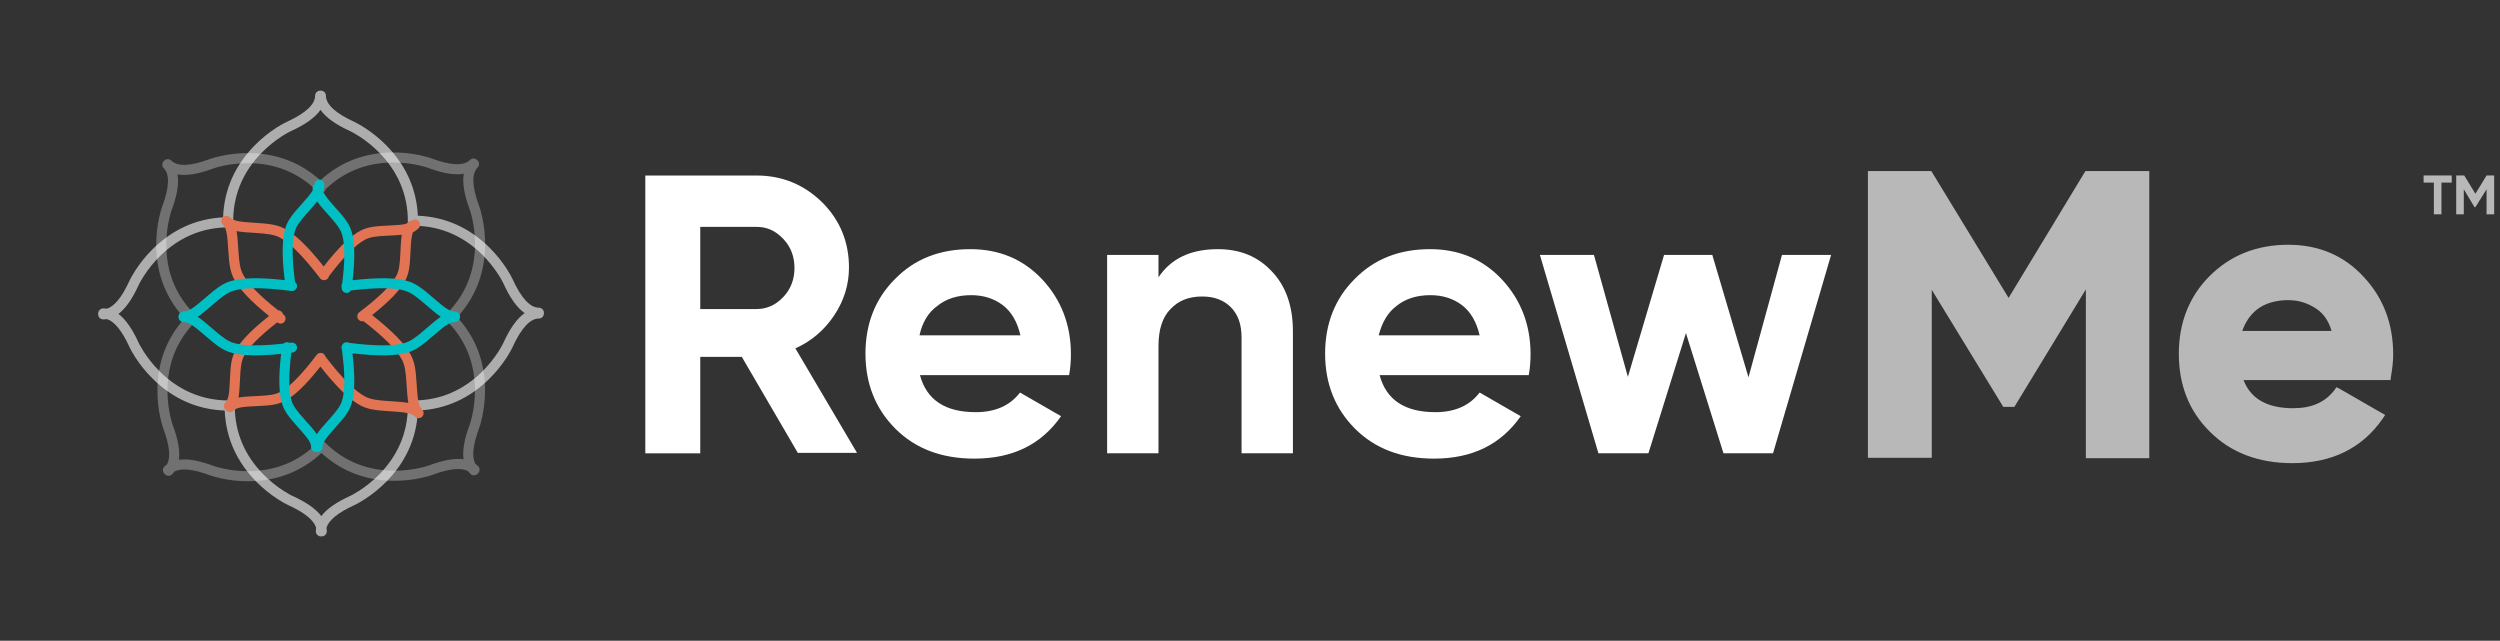 <svg width="199" height="51" viewBox="0 0 199 51" fill="none" xmlns="http://www.w3.org/2000/svg">
<rect x="0" y="0" width="199" height="51" fill="#333333" stroke="none"/>
<path d="M63.526 36.083L59.046 28.404H55.74V36.083H51.367V13.971H60.219C62.246 13.971 63.988 14.682 65.445 16.104C66.867 17.526 67.579 19.268 67.579 21.294C67.579 22.645 67.187 23.925 66.405 25.098C65.623 26.271 64.592 27.16 63.312 27.729L68.218 36.048H63.526V36.083ZM55.74 18.059V24.601H60.219C61.037 24.601 61.748 24.28 62.352 23.641C62.957 23.001 63.241 22.218 63.241 21.33C63.241 20.441 62.957 19.659 62.352 19.019C61.748 18.379 61.073 18.059 60.219 18.059H55.74Z" fill="white"/>
<path d="M73.228 29.858C73.761 31.849 75.254 32.809 77.672 32.809C79.236 32.809 80.409 32.276 81.191 31.245L84.462 33.129C82.898 35.369 80.623 36.506 77.565 36.506C74.97 36.506 72.872 35.724 71.272 34.124C69.708 32.56 68.891 30.569 68.891 28.152C68.891 25.77 69.673 23.779 71.237 22.215C72.801 20.615 74.792 19.833 77.245 19.833C79.556 19.833 81.476 20.651 82.969 22.25C84.462 23.85 85.244 25.841 85.244 28.188C85.244 28.721 85.209 29.254 85.102 29.858H73.228ZM73.192 26.694H81.227C80.978 25.628 80.516 24.81 79.805 24.277C79.094 23.744 78.241 23.495 77.316 23.495C76.214 23.495 75.325 23.779 74.614 24.348C73.868 24.881 73.406 25.699 73.192 26.694Z" fill="white"/>
<path d="M96.944 19.833C98.686 19.833 100.108 20.402 101.21 21.575C102.347 22.748 102.916 24.348 102.916 26.374V36.08H98.828V26.872C98.828 25.806 98.543 25.023 97.975 24.455C97.406 23.886 96.659 23.601 95.699 23.601C94.633 23.601 93.815 23.921 93.175 24.597C92.535 25.237 92.215 26.232 92.215 27.548V36.08H88.127V20.295H92.215V22.073C93.211 20.58 94.775 19.833 96.944 19.833Z" fill="white"/>
<path d="M109.816 29.858C110.349 31.849 111.842 32.809 114.26 32.809C115.824 32.809 116.997 32.276 117.779 31.245L121.05 33.129C119.486 35.369 117.21 36.506 114.153 36.506C111.558 36.506 109.46 35.724 107.86 34.124C106.296 32.56 105.479 30.569 105.479 28.152C105.479 25.77 106.261 23.779 107.825 22.215C109.389 20.615 111.38 19.833 113.833 19.833C116.144 19.833 118.064 20.651 119.557 22.25C121.05 23.85 121.832 25.841 121.832 28.188C121.832 28.721 121.796 29.254 121.69 29.858H109.816ZM109.745 26.694H117.779C117.53 25.628 117.068 24.81 116.357 24.277C115.646 23.744 114.793 23.495 113.869 23.495C112.766 23.495 111.878 23.779 111.167 24.348C110.456 24.881 109.993 25.699 109.745 26.694Z" fill="white"/>
<path d="M141.845 20.293H145.755L141.134 36.078H137.188L134.201 26.514L131.215 36.078H127.233L122.576 20.293H126.878L129.58 29.998L132.459 20.293H136.299L139.179 30.034L141.845 20.293Z" fill="white"/>
<g opacity="0.65">
<path d="M166.211 36.261V22.361L160.274 32.173L159.563 32.208L153.626 22.432V36.261H148.934V13.793H153.697L159.919 24.067L166.14 13.793H170.904V36.261H166.211Z" fill="white"/>
<path d="M170.727 13.971V36.084H166.39V21.721L160.169 31.96H159.671L153.449 21.756V36.048H149.077V13.971H153.556L159.884 24.423L166.177 13.971H170.727ZM171.083 13.615H170.727H166.212H165.999L165.892 13.793L159.884 23.712L153.84 13.793L153.734 13.615H153.52H149.041H148.686V13.971V36.084V36.439H149.041H153.414H153.769V36.084V23.072L159.351 32.208L159.458 32.386H159.671H160.169H160.346L160.453 32.208L166.034 23.036V36.119V36.475H166.39H170.727H171.083V36.119V13.971V13.615Z" fill="white"/>
</g>
<g opacity="0.65">
<path d="M182.463 36.689C179.832 36.689 177.664 35.871 176.064 34.272C174.464 32.672 173.646 30.61 173.646 28.192C173.646 25.775 174.464 23.748 176.028 22.113C177.628 20.513 179.69 19.66 182.143 19.66C184.49 19.66 186.48 20.478 188.009 22.113C189.538 23.748 190.32 25.775 190.32 28.157C190.32 28.69 190.249 29.259 190.142 29.863L190.107 30.006H178.304C178.872 31.747 180.259 32.601 182.534 32.601C184.027 32.601 185.165 32.103 185.912 31.108L186.018 30.965L189.609 33.027L189.502 33.169C187.938 35.516 185.556 36.689 182.463 36.689ZM185.84 26.521C185.592 25.597 185.165 24.922 184.525 24.459C183.85 23.962 183.032 23.713 182.143 23.713C181.112 23.713 180.223 23.997 179.548 24.495C178.908 24.993 178.481 25.668 178.233 26.521H185.84Z" fill="white"/>
<path d="M182.144 19.838C184.454 19.838 186.374 20.656 187.867 22.255C189.36 23.855 190.143 25.846 190.143 28.192C190.143 28.726 190.107 29.259 190 29.863H178.091C178.624 31.854 180.117 32.814 182.535 32.814C184.099 32.814 185.272 32.281 186.054 31.25L189.325 33.134C187.761 35.374 185.485 36.511 182.428 36.511C179.833 36.511 177.735 35.729 176.135 34.129C174.571 32.565 173.754 30.574 173.754 28.157C173.754 25.775 174.536 23.784 176.1 22.22C177.735 20.656 179.726 19.838 182.144 19.838ZM178.02 26.699H186.054C185.805 25.633 185.343 24.815 184.632 24.282C183.921 23.748 183.068 23.5 182.144 23.5C181.042 23.5 180.153 23.784 179.442 24.353C178.731 24.886 178.269 25.704 178.02 26.699ZM182.144 19.482C179.619 19.482 177.522 20.336 175.887 21.971C174.251 23.606 173.434 25.704 173.434 28.157C173.434 30.645 174.251 32.743 175.922 34.378C177.558 36.014 179.762 36.867 182.464 36.867C185.592 36.867 188.01 35.694 189.645 33.347L189.858 33.027L189.538 32.85L186.268 30.965L185.983 30.823L185.805 31.072C185.059 32.032 183.992 32.494 182.535 32.494C180.473 32.494 179.157 31.747 178.588 30.254H190H190.285L190.32 29.97C190.427 29.366 190.498 28.761 190.498 28.228C190.498 25.775 189.716 23.713 188.152 22.042C186.587 20.336 184.561 19.482 182.144 19.482ZM178.482 26.344C178.731 25.633 179.122 25.064 179.655 24.637C180.295 24.14 181.148 23.891 182.144 23.891C182.997 23.891 183.743 24.14 184.419 24.602C184.988 24.993 185.379 25.597 185.592 26.344H178.482Z" fill="white"/>
</g>
<g opacity="0.65">
<path d="M195.158 13.966V14.535H194.34V17.059H193.736V14.535H192.918V13.966H195.158Z" fill="white"/>
<path d="M198.536 13.966V17.059H197.931V15.068L197.042 16.49H196.971L196.118 15.068V17.059H195.514V13.966H196.154L197.042 15.423L197.931 13.966H198.536Z" fill="white"/>
</g>
<g opacity="0.6">
<path d="M25.514 7.217L25.541 7.216C25.764 7.216 25.945 7.396 25.945 7.619C25.945 8.294 26.676 9.009 28.224 9.712C28.393 9.789 28.673 9.941 29.028 10.17C29.616 10.549 30.203 11.015 30.751 11.571C32.226 13.068 33.152 14.93 33.262 17.171C35.537 17.264 37.425 18.194 38.939 19.686C39.496 20.235 39.961 20.821 40.341 21.409C40.57 21.764 40.721 22.044 40.799 22.213C41.501 23.761 42.216 24.493 42.891 24.493C43.114 24.493 43.295 24.673 43.295 24.896C43.295 24.906 43.294 24.916 43.294 24.925L43.295 24.952C43.295 25.175 43.114 25.355 42.891 25.355C42.216 25.355 41.501 26.087 40.799 27.635C40.721 27.804 40.57 28.084 40.341 28.439C39.961 29.027 39.496 29.614 38.939 30.162C37.426 31.653 35.54 32.583 33.265 32.677C33.17 34.946 32.24 36.83 30.751 38.341C30.203 38.897 29.616 39.363 29.028 39.742C28.673 39.971 28.393 40.122 28.224 40.2C26.897 40.802 26.17 41.413 25.99 42.001C26.006 42.097 26.014 42.194 26.014 42.293C26.014 42.516 25.834 42.696 25.611 42.696L25.575 42.693L25.541 42.696C25.346 42.696 25.184 42.558 25.146 42.374L25.138 42.293C25.138 42.195 25.146 42.098 25.161 42.003C24.983 41.415 24.256 40.803 22.928 40.2C22.759 40.122 22.479 39.971 22.124 39.742C21.536 39.363 20.95 38.897 20.401 38.341C18.913 36.83 17.983 34.948 17.887 32.679C15.594 32.595 13.693 31.663 12.17 30.162C11.613 29.614 11.148 29.027 10.768 28.439C10.539 28.084 10.388 27.804 10.31 27.635C9.708 26.308 9.097 25.581 8.51 25.4C8.414 25.417 8.316 25.425 8.218 25.425C7.995 25.425 7.814 25.245 7.814 25.022L7.818 24.986L7.814 24.952C7.814 24.757 7.953 24.595 8.136 24.557L8.218 24.549C8.316 24.549 8.412 24.556 8.508 24.572C9.096 24.394 9.707 23.667 10.31 22.339C10.388 22.17 10.539 21.89 10.768 21.535C11.148 20.947 11.613 20.36 12.17 19.812C13.664 18.34 15.522 17.414 17.758 17.301L17.757 17.324L17.759 17.297C17.84 14.999 18.773 13.096 20.275 11.571C20.824 11.015 21.411 10.549 21.998 10.17C22.353 9.941 22.633 9.789 22.802 9.712C24.351 9.009 25.082 8.294 25.082 7.619C25.082 7.396 25.262 7.216 25.485 7.216C25.495 7.216 25.505 7.216 25.514 7.217ZM25.512 8.744C25.083 9.363 24.284 9.925 23.138 10.445C23.108 10.459 23.045 10.49 22.954 10.539C22.798 10.623 22.624 10.726 22.436 10.848C21.895 11.196 21.354 11.626 20.85 12.137C19.45 13.558 18.601 15.323 18.561 17.47C18.605 17.534 18.629 17.61 18.629 17.693C18.629 17.916 18.449 18.096 18.226 18.096C16.008 18.096 14.191 18.952 12.736 20.386C12.224 20.891 11.795 21.432 11.446 21.972C11.325 22.16 11.222 22.335 11.138 22.49C11.089 22.581 11.057 22.644 11.044 22.674C10.548 23.767 10.014 24.544 9.429 24.988C10.014 25.429 10.548 26.207 11.044 27.299C11.057 27.33 11.089 27.392 11.138 27.483C11.222 27.639 11.325 27.813 11.446 28.002C11.795 28.542 12.224 29.083 12.736 29.587C14.191 31.022 16.008 31.878 18.226 31.878L18.275 31.881C18.277 31.881 18.279 31.881 18.282 31.881C18.505 31.881 18.685 32.062 18.685 32.285C18.685 34.502 19.541 36.319 20.976 37.775C21.48 38.286 22.021 38.715 22.561 39.064C22.75 39.186 22.924 39.288 23.079 39.373C23.171 39.422 23.233 39.453 23.264 39.467C24.356 39.962 25.134 40.497 25.578 41.082C26.018 40.497 26.796 39.962 27.889 39.467C27.919 39.453 27.982 39.422 28.073 39.373C28.228 39.288 28.402 39.186 28.591 39.064C29.131 38.715 29.672 38.286 30.177 37.775C31.611 36.319 32.467 34.502 32.467 32.285C32.467 32.089 32.606 31.926 32.79 31.889C32.819 31.882 32.851 31.878 32.883 31.878C35.101 31.878 36.918 31.022 38.373 29.587C38.885 29.083 39.314 28.542 39.663 28.002C39.785 27.813 39.887 27.639 39.971 27.483C40.02 27.392 40.052 27.33 40.066 27.299C40.585 26.154 41.148 25.354 41.766 24.923C41.148 24.494 40.585 23.694 40.066 22.549C40.052 22.518 40.02 22.456 39.971 22.364C39.887 22.209 39.785 22.035 39.663 21.846C39.314 21.306 38.885 20.765 38.373 20.261C36.96 18.868 35.206 18.02 33.075 17.972C33.015 18.01 32.945 18.031 32.87 18.031C32.648 18.031 32.467 17.85 32.467 17.627C32.467 15.41 31.611 13.592 30.177 12.137C29.672 11.626 29.131 11.196 28.591 10.848C28.402 10.726 28.228 10.623 28.073 10.539C27.982 10.49 27.919 10.459 27.889 10.445C26.743 9.925 25.943 9.363 25.512 8.744Z" fill="white"/>
</g>
<g opacity="0.552">
<path d="M37.995 12.756L38.014 12.774C38.171 12.931 38.171 13.184 38.014 13.341C37.54 13.815 37.552 14.832 38.146 16.413C38.21 16.587 38.3 16.89 38.389 17.3C38.535 17.98 38.621 18.719 38.615 19.496C38.599 21.607 37.927 23.586 36.395 25.25C37.922 26.912 38.593 28.889 38.608 30.997C38.614 31.774 38.529 32.513 38.382 33.193C38.294 33.603 38.203 33.906 38.139 34.08C37.629 35.437 37.548 36.378 37.835 36.917C37.915 36.972 37.988 37.034 38.057 37.103C38.213 37.26 38.213 37.513 38.057 37.67L38.029 37.693L38.008 37.719C37.871 37.856 37.659 37.873 37.504 37.77L37.441 37.719C37.372 37.65 37.309 37.576 37.252 37.497C36.713 37.211 35.773 37.292 34.418 37.801C34.244 37.865 33.941 37.956 33.531 38.044C32.851 38.191 32.111 38.276 31.335 38.27C29.228 38.255 27.252 37.585 25.59 36.059C23.919 37.611 21.928 38.292 19.803 38.307C19.027 38.313 18.287 38.228 17.608 38.081C17.197 37.993 16.894 37.902 16.721 37.838C15.364 37.328 14.423 37.248 13.883 37.534C13.829 37.614 13.766 37.687 13.698 37.756C13.541 37.912 13.287 37.912 13.131 37.756L13.108 37.728L13.082 37.707C12.945 37.57 12.928 37.358 13.03 37.203L13.082 37.14C13.151 37.071 13.225 37.008 13.303 36.951C13.59 36.412 13.508 35.472 12.999 34.117C12.935 33.943 12.845 33.64 12.756 33.23C12.61 32.55 12.524 31.811 12.53 31.034C12.545 28.949 13.201 26.993 14.693 25.342L14.918 25.576C13.2 23.857 12.451 21.776 12.435 19.547C12.43 18.771 12.515 18.031 12.661 17.352C12.75 16.941 12.84 16.638 12.904 16.465C13.498 14.883 13.51 13.867 13.036 13.392C12.879 13.236 12.879 12.982 13.036 12.826C13.043 12.819 13.05 12.812 13.057 12.806L13.075 12.786C13.232 12.63 13.485 12.63 13.642 12.786C14.116 13.261 15.133 13.249 16.714 12.655C16.888 12.591 17.191 12.5 17.601 12.412C18.281 12.265 19.02 12.18 19.797 12.186C21.885 12.201 23.843 12.859 25.496 14.356C27.161 12.823 29.141 12.15 31.253 12.134C32.03 12.129 32.769 12.214 33.449 12.36C33.86 12.449 34.162 12.539 34.336 12.603C35.917 13.198 36.934 13.209 37.408 12.735C37.565 12.578 37.819 12.578 37.975 12.735C37.982 12.742 37.988 12.749 37.995 12.756ZM36.92 13.828C36.245 13.95 35.384 13.82 34.344 13.459L34.056 13.354L33.984 13.33C33.951 13.319 33.91 13.306 33.861 13.291C33.692 13.241 33.498 13.191 33.28 13.144C32.655 13.009 31.973 12.931 31.259 12.936C29.287 12.95 27.459 13.588 25.927 15.052C25.912 15.12 25.877 15.184 25.825 15.236C25.669 15.392 25.415 15.392 25.258 15.236C23.7 13.677 21.821 13.002 19.791 12.987C19.077 12.982 18.395 13.061 17.77 13.195C17.552 13.242 17.358 13.293 17.189 13.343C17.14 13.358 17.099 13.37 17.066 13.381L16.994 13.406C15.824 13.846 14.866 14.012 14.129 13.881C14.251 14.556 14.121 15.416 13.759 16.456L13.655 16.744L13.631 16.817C13.62 16.85 13.607 16.891 13.592 16.94C13.542 17.108 13.492 17.303 13.445 17.521C13.31 18.146 13.232 18.827 13.237 19.541C13.251 21.523 13.895 23.361 15.375 24.897C15.451 24.912 15.522 24.948 15.58 25.006C15.737 25.162 15.737 25.416 15.58 25.573C14.022 27.131 13.347 29.01 13.332 31.04C13.326 31.754 13.405 32.436 13.54 33.061C13.587 33.279 13.637 33.473 13.687 33.641C13.717 33.74 13.739 33.806 13.75 33.837C14.17 34.953 14.341 35.875 14.242 36.598C14.963 36.497 15.885 36.668 17.001 37.087C17.031 37.099 17.098 37.121 17.196 37.15C17.364 37.2 17.559 37.251 17.777 37.298C18.402 37.432 19.084 37.511 19.798 37.506C21.828 37.491 23.706 36.816 25.265 35.257L25.297 35.23C25.3 35.227 25.303 35.224 25.307 35.22C25.463 35.064 25.717 35.064 25.873 35.22C27.432 36.779 29.311 37.454 31.341 37.469C32.055 37.474 32.737 37.395 33.362 37.261C33.58 37.214 33.774 37.164 33.942 37.113C34.041 37.084 34.107 37.062 34.138 37.05C35.254 36.631 36.176 36.46 36.899 36.559C36.798 35.838 36.969 34.916 37.388 33.8C37.4 33.769 37.422 33.703 37.451 33.605C37.501 33.436 37.552 33.242 37.599 33.024C37.733 32.399 37.812 31.717 37.807 31.003C37.792 28.973 37.117 27.094 35.558 25.536C35.42 25.398 35.404 25.183 35.51 25.028C35.525 25.003 35.543 24.979 35.565 24.957C37.123 23.399 37.798 21.52 37.813 19.49C37.819 18.776 37.74 18.094 37.605 17.469C37.558 17.251 37.508 17.057 37.458 16.889C37.443 16.839 37.43 16.798 37.419 16.765L37.395 16.693C36.955 15.523 36.788 14.566 36.92 13.828Z" fill="white" fill-opacity="0.55"/>
</g>
<path d="M33.329 17.592C33.485 17.749 33.485 18.003 33.329 18.159C33.187 18.301 33.047 18.406 32.877 18.485C32.755 18.76 32.71 19.221 32.67 20.174C32.627 21.208 32.548 21.748 32.291 22.264C31.901 23.046 31.013 23.977 29.621 25.08C31.242 26.355 32.273 27.415 32.721 28.288C33.002 28.836 33.095 29.412 33.161 30.511C33.245 31.904 33.32 32.321 33.603 32.604C33.74 32.741 33.758 32.952 33.655 33.108L33.603 33.171L33.541 33.222C33.385 33.325 33.174 33.308 33.037 33.171C32.754 32.888 32.337 32.813 30.944 32.729C29.844 32.662 29.269 32.569 28.721 32.288C27.846 31.84 26.782 30.805 25.505 29.177C24.368 30.624 23.412 31.544 22.612 31.943C22.097 32.2 21.556 32.279 20.522 32.322C19.231 32.376 18.842 32.439 18.593 32.688C18.436 32.845 18.183 32.845 18.026 32.688C18.012 32.674 17.998 32.658 17.986 32.642L17.94 32.603C17.784 32.446 17.784 32.192 17.94 32.036C18.189 31.787 18.253 31.398 18.307 30.107C18.35 29.073 18.428 28.532 18.686 28.017C19.081 27.224 19.99 26.277 21.416 25.153C19.967 23.984 19.035 23.001 18.616 22.183C18.335 21.635 18.241 21.059 18.175 19.96C18.091 18.567 18.016 18.15 17.733 17.867C17.596 17.73 17.579 17.519 17.682 17.363L17.733 17.3C17.89 17.144 18.143 17.144 18.3 17.3C18.583 17.583 19 17.658 20.393 17.742C21.492 17.809 22.067 17.902 22.616 18.183C23.476 18.624 24.518 19.631 25.766 21.212C26.939 19.703 27.923 18.747 28.743 18.337C29.258 18.08 29.799 18.002 30.833 17.959C31.608 17.926 32.058 17.89 32.347 17.813C32.384 17.767 32.425 17.723 32.47 17.678C32.559 17.589 32.679 17.551 32.795 17.563C32.952 17.436 33.182 17.446 33.329 17.592ZM31.983 18.688C31.69 18.72 31.327 18.74 30.867 18.76C29.947 18.798 29.48 18.866 29.101 19.055C28.368 19.42 27.385 20.401 26.181 21.988C26.163 22.077 26.113 22.159 26.035 22.218C25.86 22.352 25.608 22.319 25.474 22.143C24.139 20.393 23.054 19.308 22.25 18.896C21.835 18.684 21.332 18.602 20.344 18.543C19.67 18.502 19.193 18.464 18.831 18.399C18.896 18.76 18.934 19.237 18.975 19.912C19.035 20.9 19.116 21.402 19.329 21.817C19.706 22.552 20.646 23.523 22.142 24.705C22.262 24.706 22.379 24.761 22.456 24.863C22.488 24.905 22.51 24.952 22.523 25.001L22.575 25.041C22.751 25.175 22.785 25.427 22.651 25.603C22.516 25.779 22.265 25.812 22.089 25.678L22.067 25.661C20.638 26.771 19.747 27.684 19.403 28.375C19.214 28.753 19.146 29.221 19.108 30.141C19.079 30.826 19.049 31.295 18.985 31.645C19.334 31.58 19.803 31.55 20.488 31.521C21.408 31.482 21.875 31.415 22.254 31.226C22.993 30.857 23.987 29.863 25.205 28.251C25.338 28.075 25.59 28.04 25.766 28.173C25.84 28.229 25.89 28.306 25.912 28.389L25.863 28.328C27.198 30.078 28.283 31.163 29.087 31.575C29.502 31.787 30.004 31.869 30.992 31.928C31.666 31.969 32.144 32.007 32.504 32.073C32.44 31.711 32.402 31.234 32.361 30.559C32.301 29.571 32.22 29.069 32.007 28.654C31.595 27.85 30.51 26.765 28.761 25.43L28.937 25.566C28.786 25.603 28.621 25.55 28.521 25.418C28.388 25.242 28.423 24.99 28.599 24.857C30.211 23.639 31.205 22.645 31.574 21.906C31.763 21.527 31.831 21.06 31.869 20.14C31.897 19.488 31.925 19.032 31.983 18.688Z" fill="#E27454"/>
<path d="M25.423 14.297C25.643 14.297 25.82 14.478 25.82 14.701C25.82 14.904 25.796 15.079 25.733 15.257C25.841 15.541 26.133 15.902 26.771 16.609C27.465 17.378 27.788 17.819 27.97 18.371C28.245 19.211 28.274 20.517 28.069 22.308C30.1 22.073 31.57 22.096 32.502 22.391C33.093 22.578 33.57 22.916 34.402 23.64C35.456 24.556 35.807 24.796 36.211 24.796C36.435 24.796 36.616 24.974 36.616 25.193V25.242C36.616 25.462 36.435 25.639 36.211 25.639C35.807 25.639 35.456 25.879 34.402 26.796C33.57 27.52 33.093 27.857 32.502 28.044C31.568 28.34 30.093 28.363 28.055 28.125C28.276 29.98 28.251 31.326 27.97 32.185C27.788 32.737 27.465 33.178 26.771 33.947C25.904 34.907 25.676 35.23 25.676 35.585C25.676 35.808 25.498 35.989 25.279 35.989C25.259 35.989 25.238 35.988 25.219 35.985L25.159 35.989C24.939 35.989 24.762 35.808 24.762 35.585C24.762 35.23 24.533 34.907 23.667 33.947C22.973 33.178 22.649 32.737 22.468 32.185C22.189 31.333 22.163 30.001 22.378 28.169C20.541 28.359 19.195 28.321 18.321 28.044C17.73 27.857 17.253 27.52 16.421 26.796C15.367 25.879 15.015 25.639 14.611 25.639C14.388 25.639 14.207 25.462 14.207 25.242L14.208 25.218C14.207 25.21 14.207 25.201 14.207 25.193C14.207 24.974 14.388 24.796 14.611 24.796C15.015 24.796 15.367 24.556 16.421 23.64C17.253 22.916 17.73 22.578 18.321 22.391C19.239 22.101 20.68 22.073 22.663 22.298C22.426 20.373 22.444 18.981 22.733 18.101C22.914 17.55 23.238 17.108 23.932 16.339C24.452 15.763 24.742 15.417 24.891 15.155C24.884 15.096 24.882 15.035 24.882 14.971C24.882 14.844 24.939 14.73 25.029 14.656C25.05 14.454 25.219 14.297 25.423 14.297ZM25.248 16.039C25.066 16.27 24.826 16.544 24.517 16.887C23.899 17.571 23.619 17.953 23.486 18.358C23.242 19.102 23.228 20.402 23.457 22.236L23.491 22.498L23.487 22.454C23.598 22.538 23.661 22.676 23.641 22.822C23.611 23.039 23.408 23.192 23.186 23.163C20.985 22.872 19.437 22.872 18.569 23.147C18.122 23.289 17.705 23.584 16.957 24.234C16.426 24.695 16.05 25.01 15.739 25.218C16.05 25.426 16.426 25.74 16.957 26.201C17.705 26.852 18.122 27.147 18.569 27.288C19.355 27.537 20.698 27.561 22.577 27.348C22.661 27.268 22.778 27.227 22.9 27.244C22.95 27.251 22.996 27.267 23.038 27.291L23.186 27.273C23.408 27.244 23.611 27.396 23.641 27.613C23.671 27.831 23.515 28.031 23.294 28.06L23.188 28.074C22.963 29.895 22.978 31.188 23.221 31.929C23.354 32.334 23.634 32.715 24.252 33.4C24.712 33.909 25.019 34.265 25.22 34.56C25.419 34.265 25.726 33.909 26.186 33.4C26.803 32.715 27.083 32.334 27.216 31.929C27.47 31.156 27.476 29.784 27.218 27.837C27.184 27.769 27.171 27.692 27.182 27.613C27.191 27.547 27.216 27.487 27.253 27.436C27.312 27.335 27.415 27.262 27.538 27.244C27.627 27.231 27.713 27.25 27.785 27.291L27.636 27.273C29.837 27.563 31.386 27.563 32.253 27.288C32.701 27.147 33.118 26.852 33.866 26.201C34.396 25.74 34.773 25.426 35.084 25.217C34.773 25.01 34.396 24.695 33.866 24.234C33.118 23.584 32.701 23.289 32.253 23.147C31.425 22.885 29.976 22.873 27.93 23.125C27.85 23.257 27.698 23.335 27.538 23.312C27.332 23.283 27.185 23.098 27.196 22.89C27.19 22.868 27.185 22.845 27.182 22.822C27.169 22.729 27.19 22.639 27.236 22.564L27.2 22.856C27.476 20.837 27.476 19.418 27.216 18.627C27.083 18.222 26.803 17.841 26.186 17.156C25.748 16.671 25.448 16.325 25.248 16.039Z" fill="#00C0C5"/>
</svg>
